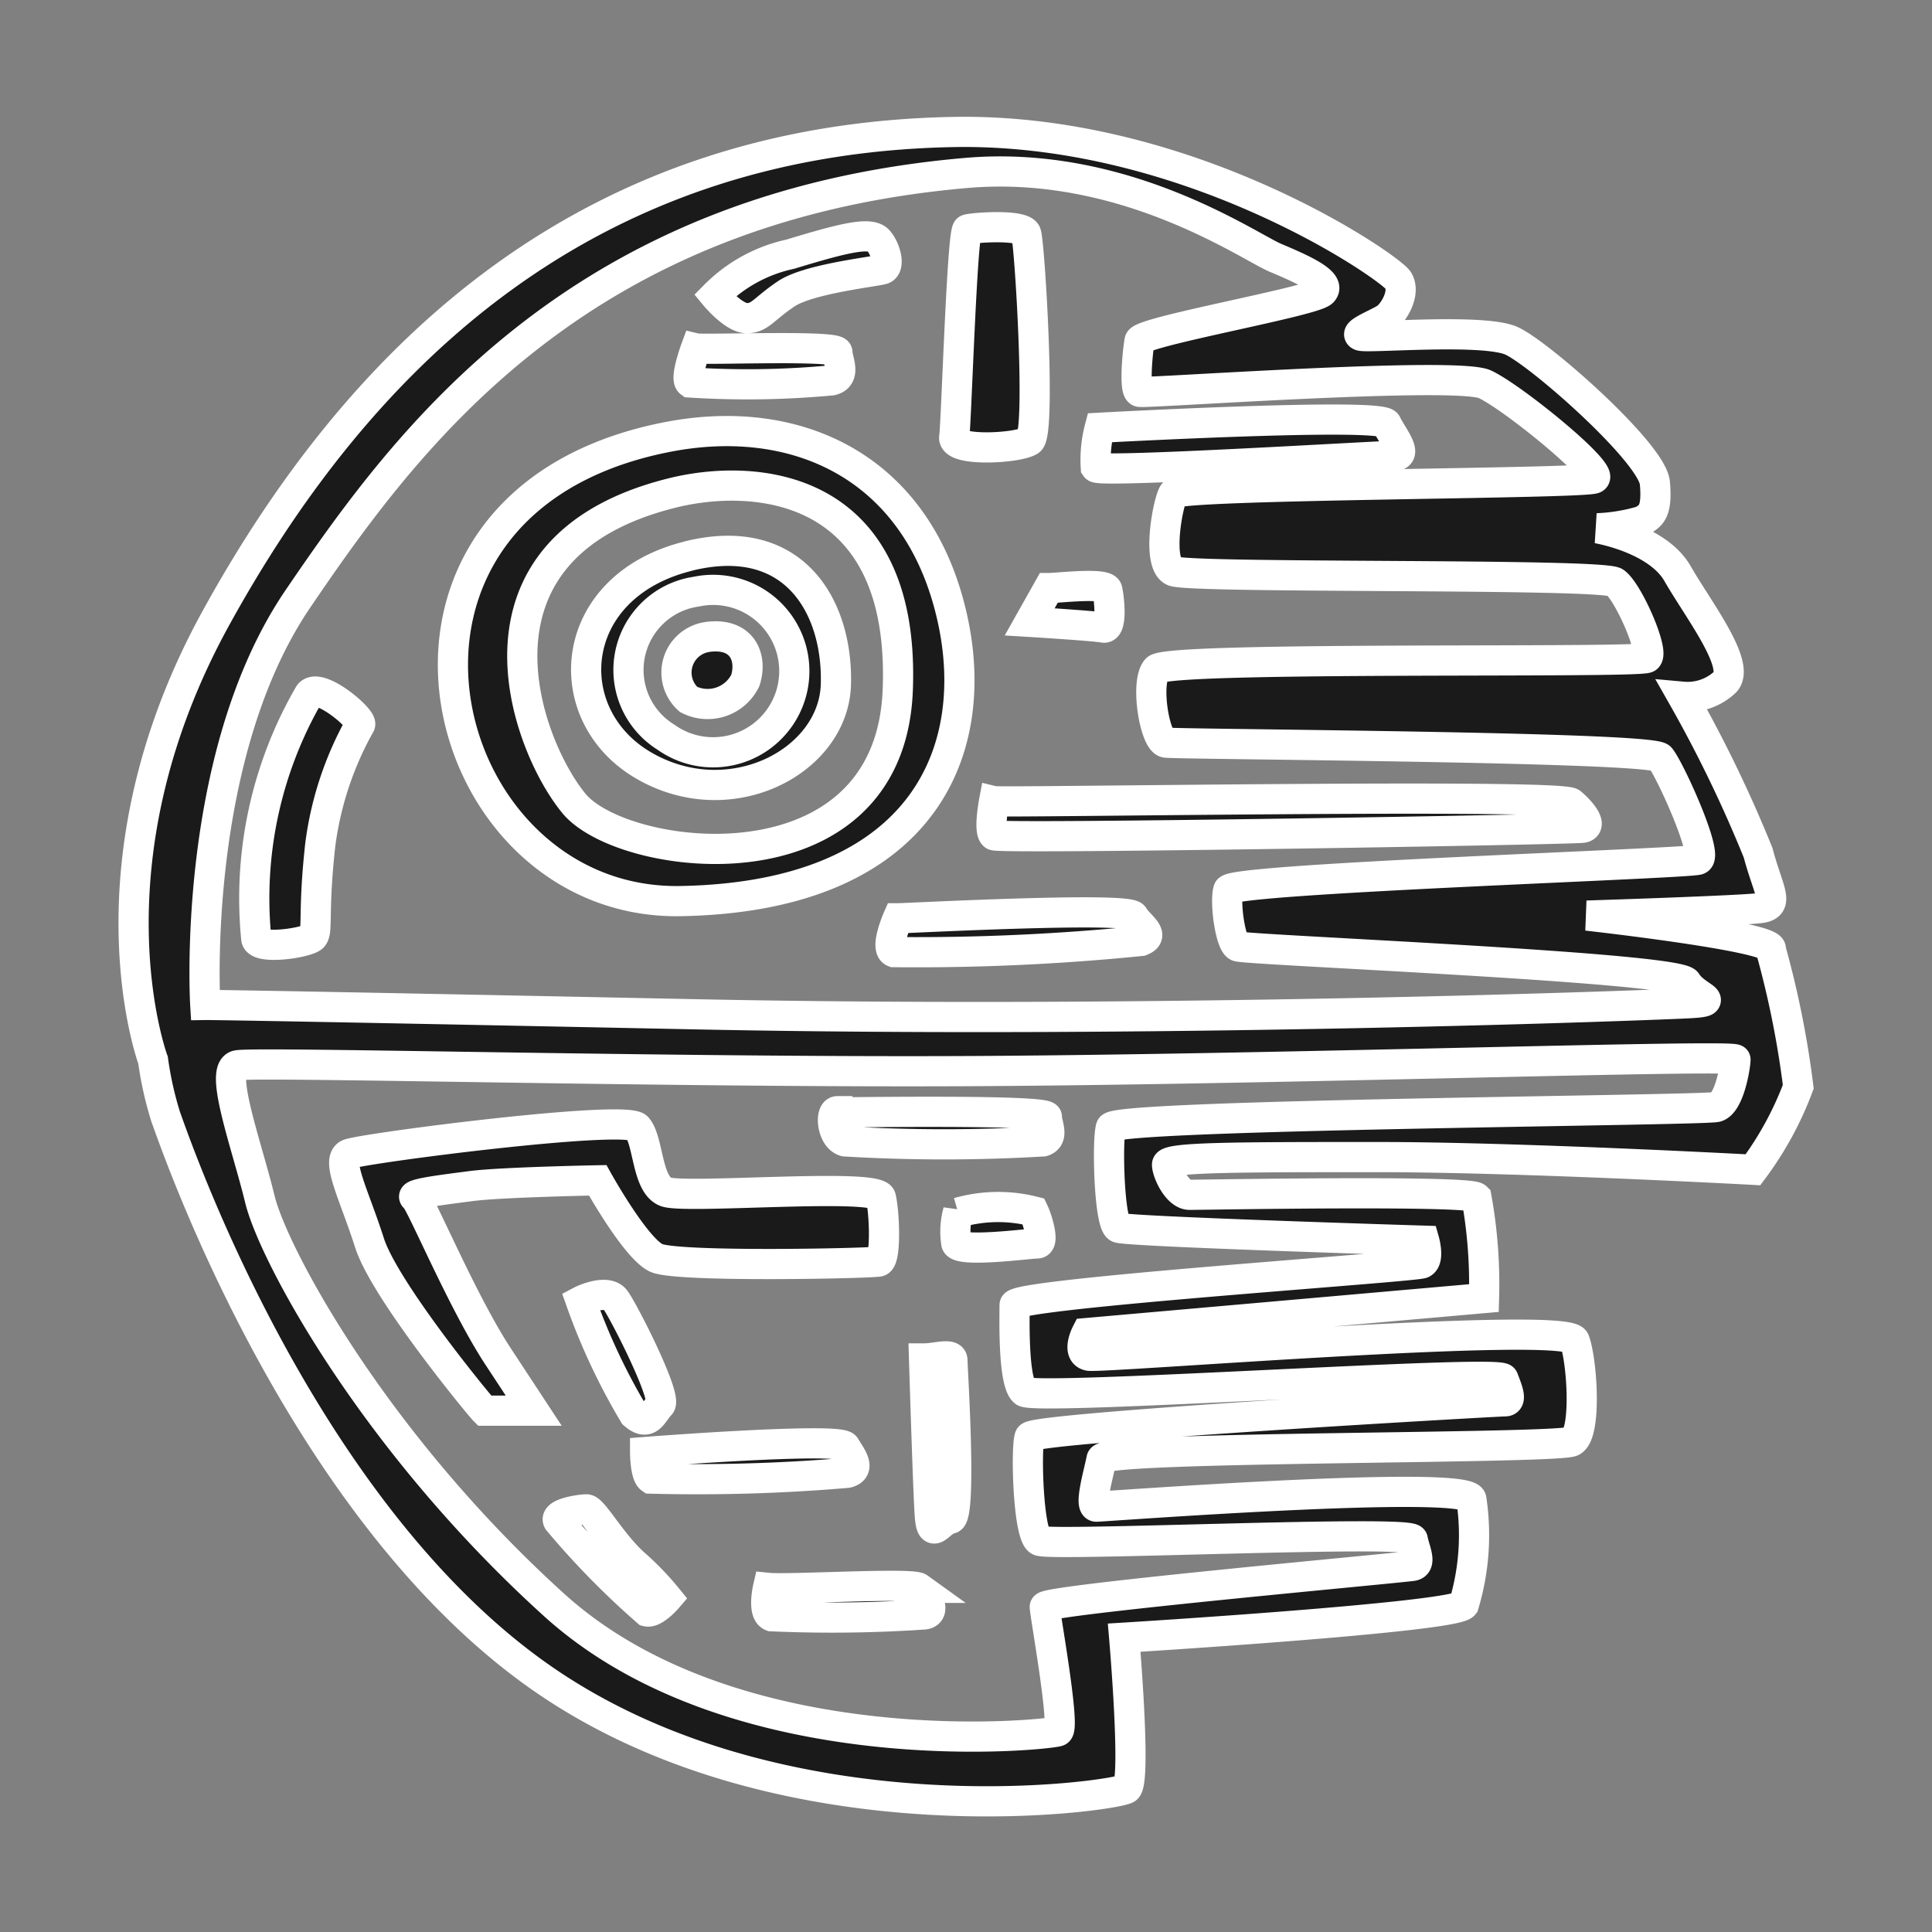 <svg viewBox="0 0 64 64" xmlns="http://www.w3.org/2000/svg" fill="#ffffff" stroke="#ffffff"><rect x="0" y="0" width="64" height="64" fill="#808080" stroke="none"/><g id="SVGRepo_bgCarrier" stroke-width="0"></g><g id="SVGRepo_tracerCarrier" stroke-linecap="round" stroke-linejoin="round"></g><g id="SVGRepo_iconCarrier"><path d="m46.18 15.1c.5 0-.07-.68-.25-1.06s-9.5.13-9.5.13a4.16 4.16 0 0 0 -.13 1.31c.13.19 9.38-.38 9.88-.38zm-9.63 5.69c.31.06.19-1 .13-1.25s-1.63-.06-1.94-.06l-.63 1.12s2.13.13 2.44.19zm-3.62 5.75s-.19 1 0 1.13 19.18-.19 19.5-.25 0-.5-.38-.82-18.87 0-19.12-.06zm-3.19 3.88s-.44 1-.13 1.12a74.33 74.33 0 0 0 8.19-.37c.5-.19-.06-.5-.25-.82s-7.55.07-7.81.07zm-5-19.88c.44 0 .56-.31 1.31-.81s2.95-.73 3.19-.81.12-.63-.13-.94-1.06-.13-2.93.44a5 5 0 0 0 -2.5 1.37s.62.75 1.06.75zm9.37 4.06c.38-.25 0-6.56-.12-6.87s-1.76-.19-1.94-.13-.37 6.38-.44 6.88 2.13.37 2.5.12zm-6.56-2c.5-.12.19-.68.19-.93s-4.44-.07-4.69-.13c0 0-.37 1-.19 1.13a29.86 29.86 0 0 0 4.69-.07zm3.88 7.4c-1.25-4.63-5.17-6.38-9.44-5.5-10.94 2.23-7.69 15.5.56 15.35s10.13-5.25 8.88-9.85zm-12.43 6.6c-1.63-2-3.94-8.43 3.19-10.25 2.81-.73 7.81-.35 7.55 6.5s-9.13 5.75-10.74 3.75zm3.81-8.18c-4.06 1-4.37 5.25-1.5 6.93s6.31-.12 6.38-2.68-1.38-5.12-4.89-4.25zm-.75 6a2.62 2.62 0 0 1 1-4.82 2.69 2.69 0 1 1 -1 4.82zm1.38-3.32a1.19 1.19 0 0 0 -.63 2.07 1.39 1.39 0 0 0 1.88-.63c.24-.75-.09-1.6-1.26-1.44zm-13.2 1.9a13.48 13.48 0 0 0 -1.75 8.1c.06.38 1.69.13 1.87-.06s0-.81.25-3.06a11 11 0 0 1 1.32-3.98c.07-.21-1.38-1.43-1.69-1zm48.42 8.42c-.09-.42-6.09-1.09-6.09-1.09s5.09-.16 5.75-.25.25-.58-.08-1.83a43.32 43.32 0 0 0 -2.5-5.17 1.81 1.81 0 0 0 1.42-.5c.5-.58-.92-2.41-1.59-3.58s-2.66-1.5-2.66-1.5a6 6 0 0 0 1.5-.25c.25-.17.5-.25.41-1.25s-3.82-4.29-4.75-4.71-4.75-.08-5-.17.59-.41.84-.58.66-.83.41-1.25-6.83-5-14.58-4.92c-12.74.17-20.08 7.92-24.58 16.09s-2.09 14.66-2.09 14.66a11.57 11.57 0 0 0 .42 1.88c.25.66 4.33 12.83 12.33 18.5s19.17 4 19.5 3.75-.08-5-.08-5 10.92-.67 11.25-1.09a8 8 0 0 0 .25-3.5c-.17-.66-12.17.25-12.42.25s.09-1.16.17-1.58 15.08-.33 15.58-.58.34-2.67.09-3.34-15.67.59-16.09.5-.08-.75-.08-.75l13.17-1.16a16.11 16.11 0 0 0 -.25-3.33c-.25-.25-9.09-.09-9.5-.09s-.75-.75-.75-1 2.33-.25 7-.25 12.41.42 12.41.42a11.06 11.06 0 0 0 1.5-2.75 31.17 31.17 0 0 0 -.91-4.54zm-48.8-11.57c3.57-5.25 9.19-13 22.14-14.12 5.24-.46 9.37 2.44 10.25 2.81s1.87.81 1.56 1.13-6 1.31-6.06 1.62-.19 1.63 0 1.69 10.5-.69 11.44-.25 4 2.94 3.62 3.12-13.75.19-13.94.5-.56 2.32 0 2.57 14.19.06 14.63.37 1.31 2.31 1.06 2.5-15.87-.06-16.25.38-.06 2.37.31 2.43 16.07.13 16.38.5 1.62 3.25 1.25 3.38-15.44.62-15.56 1 .06 1.75.31 1.87 14.56.69 14.87 1.19 1.19.63.13.69-17.31.69-32.94.37-16.26-.31-16.26-.31-.5-8.19 3.06-13.44zm47 16.82c-.43.12-19.93.25-20.06.68s-.06 3.19.25 3.32 10.13.43 10.13.43.18.63-.07.75-13.5 1-13.5 1.38-.06 2.56.32 2.87 15.75-.75 15.87-.43.31.75.06.75-15.62.87-15.75 1.18-.06 3.25.32 3.44 12.31-.37 12.37-.04.31.81 0 .87-12.19 1.13-12.19 1.36.69 4 .44 4.12-10.69 1.25-16.69-4.18-9.31-11.63-9.75-13.44-1.37-4.31-.75-4.44 14.32.25 24.57.19 25.06-.56 25.06-.38-.19 1.44-.63 1.57zm-37.06 2.43s1.25 2.25 1.94 2.57 7.12.18 7.37.12.19-1.62.07-2.12-6.5.06-7.13-.19-.56-1.69-.94-2.13-9.12.69-9.56.88.19 1.37.69 2.94 3.62 5.37 3.81 5.56h1.63l-1.19-1.81c-1.19-1.82-2.56-5.13-2.75-5.25s.87-.25 1.87-.38 4.19-.19 4.19-.19zm-.56 4a20.85 20.85 0 0 0 1.76 3.75c.5.44.62-.06.87-.31s-1.25-3.19-1.5-3.5-.94-.04-1.13.06zm8.76 4.82c-.19-.32-6.63.18-6.63.18s0 .75.19.88a58.49 58.49 0 0 0 6.5-.19c.49-.12.12-.56-.06-.87zm-7 3.87c-.76-.69-1.35-1.79-1.57-1.79s-1.07.13-.94.38a26.91 26.91 0 0 0 2.94 3c.25.06.68-.44.68-.44a9.53 9.53 0 0 0 -1.11-1.15zm9.44.81c-.25-.18-4.32.07-5 0 0 0-.19.82.12.94a45.29 45.29 0 0 0 5.06-.06c.43-.06.06-.69-.19-.88zm.17-7.6s.13 4.31.19 5.19.31.19.69.12.06-5 .06-5.25-.55-.06-.94-.06zm1.13-4.87a2.46 2.46 0 0 0 -.06 1.06c.12.31 2.43 0 2.68 0s0-.81-.12-1.06a4.81 4.81 0 0 0 -2.5.04zm-4-3.32c-.25 0-.19.88.25 1a55.22 55.22 0 0 0 6.56 0c.38-.12.13-.56.13-.81s-6.57-.15-6.94-.15z" fill="#1a1a1a"></path></g></svg>